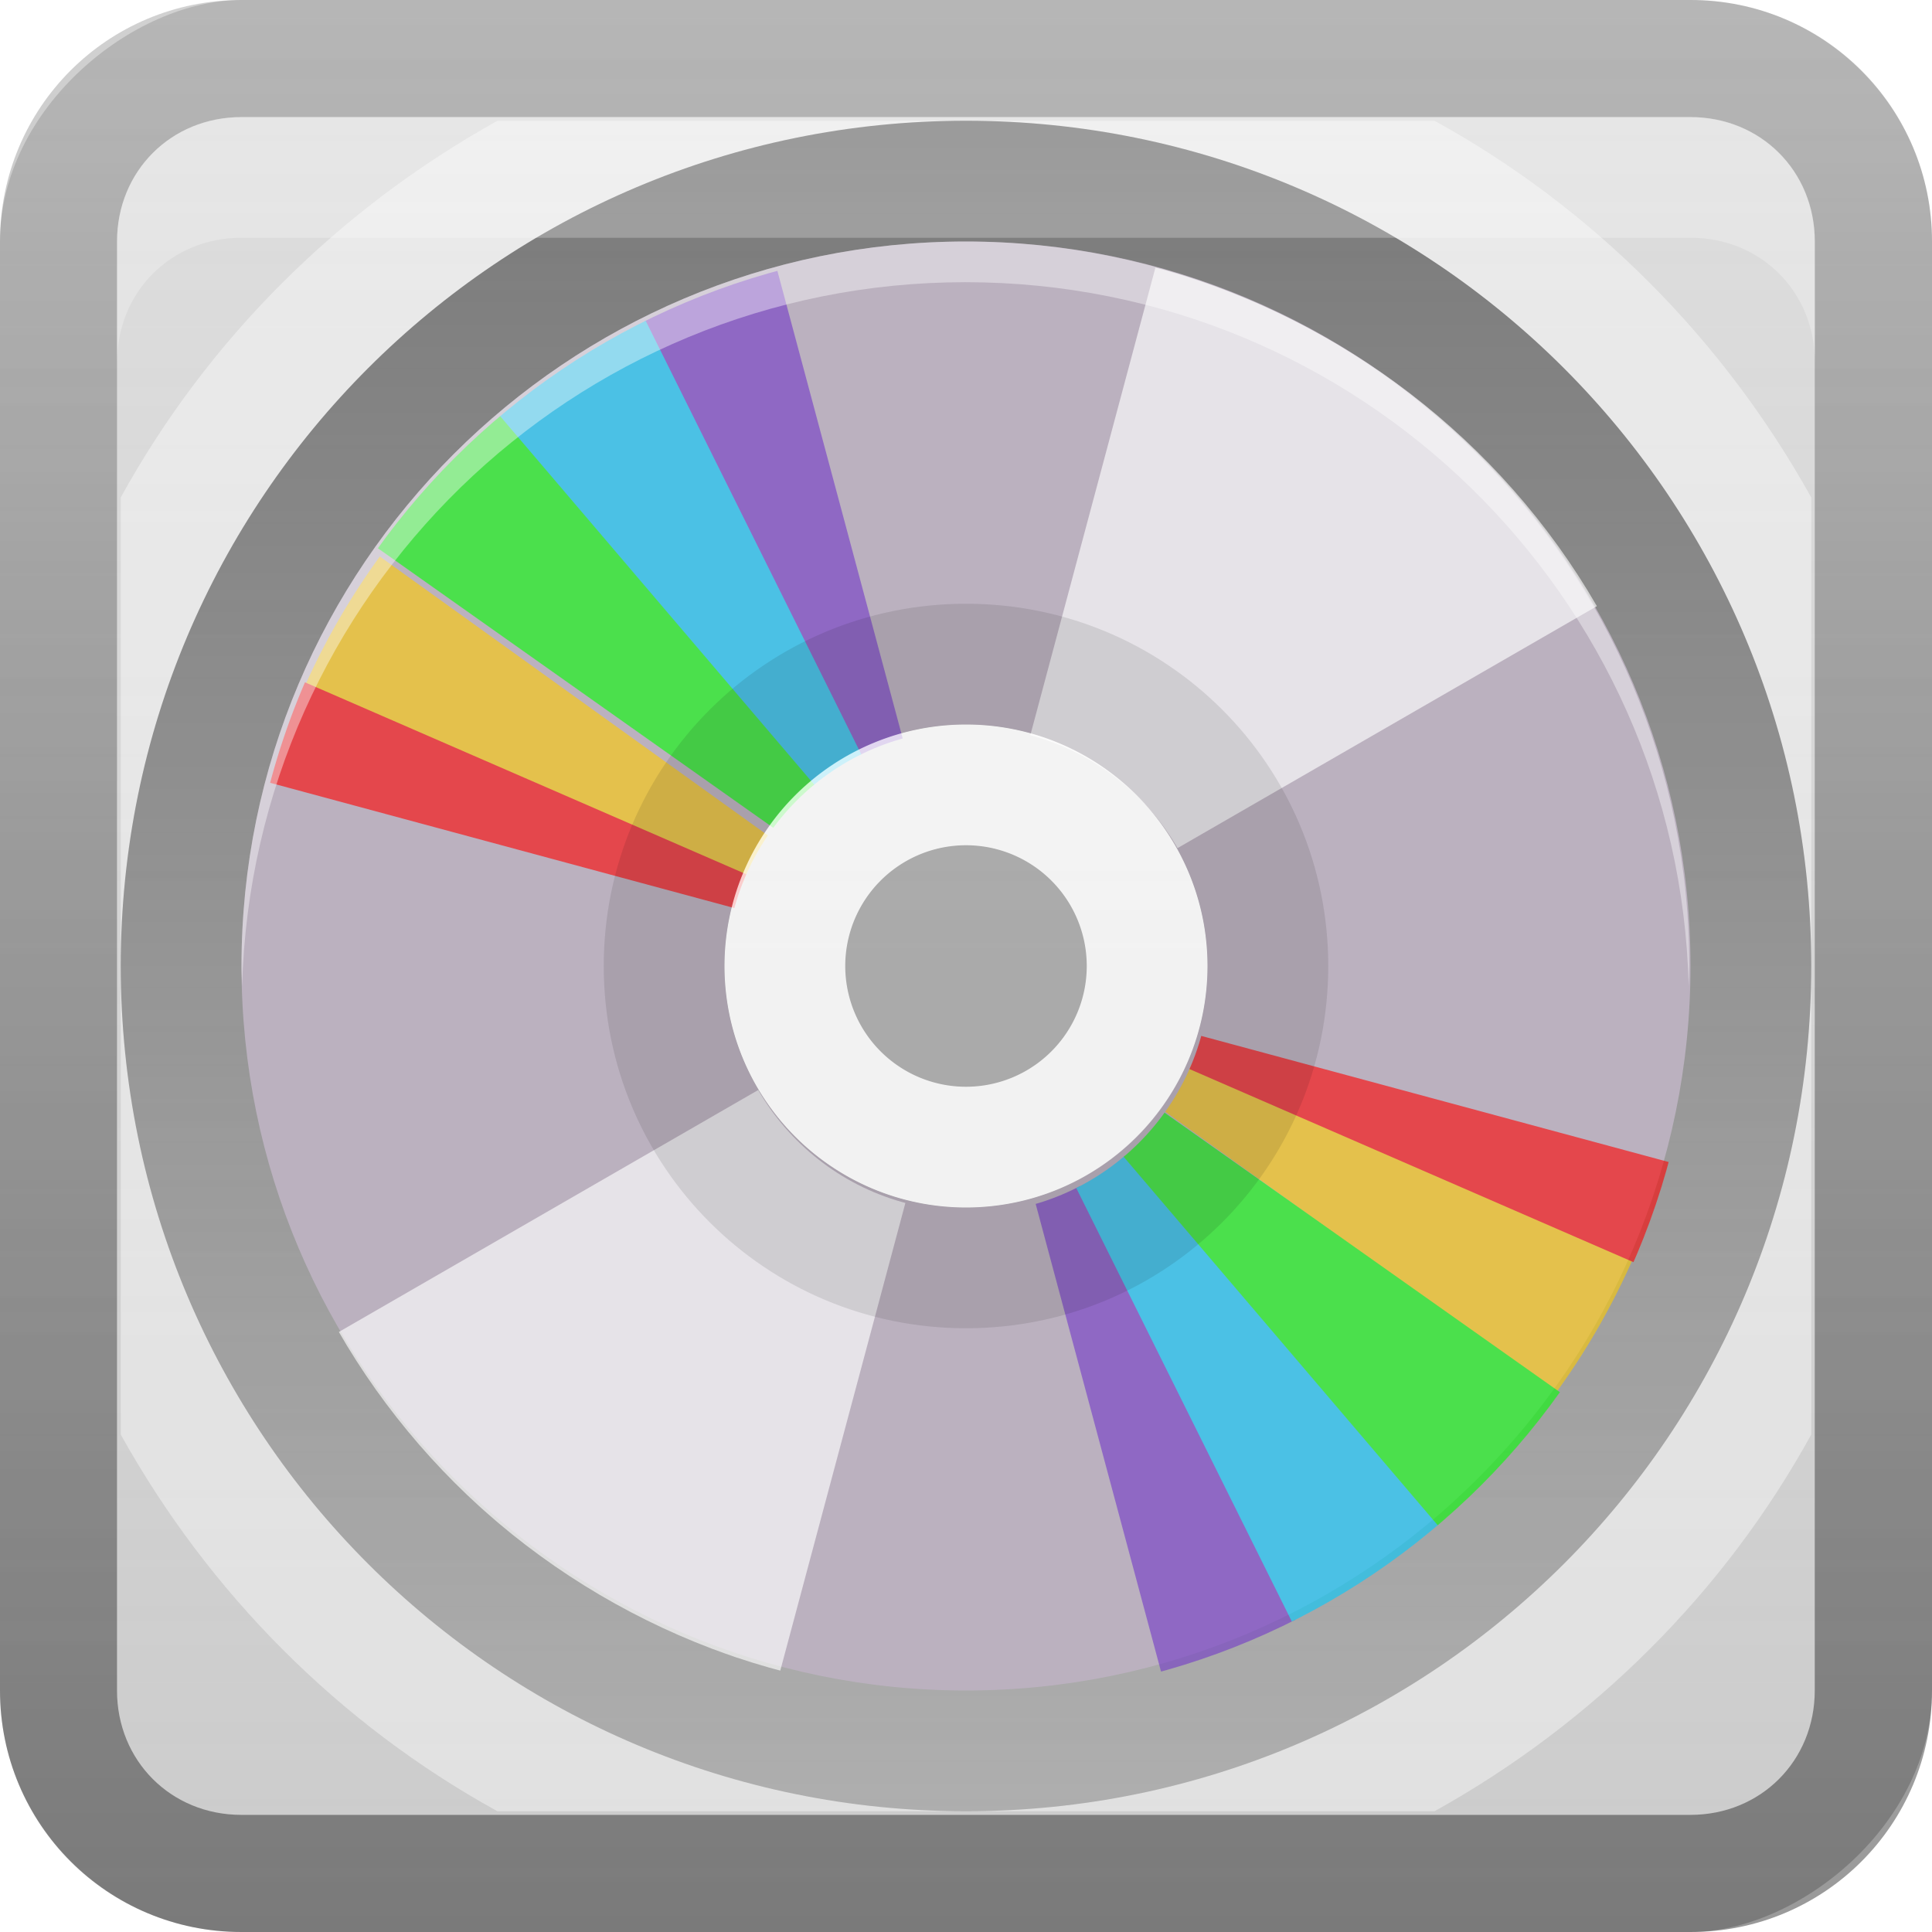 <?xml version="1.0" encoding="UTF-8"?>
<svg id="svg2" width="16" height="16" version="1.0" xmlns="http://www.w3.org/2000/svg" xmlns:cc="http://creativecommons.org/ns#" xmlns:dc="http://purl.org/dc/elements/1.1/" xmlns:rdf="http://www.w3.org/1999/02/22-rdf-syntax-ns#">
 <defs id="defs4">
  <linearGradient id="linearGradient3894" x1="1" x2="17" y1="9" y2="9" gradientTransform="translate(-17,-2)" gradientUnits="userSpaceOnUse">
   <stop id="stop4580-5" stop-color="#a0a0a0" stop-opacity=".541" offset="0"/>
   <stop id="stop4582-6" stop-color="#a0a0a0" stop-opacity=".345" offset="1"/>
  </linearGradient>
  <linearGradient id="linearGradient3905" x1="1" x2="22" y1="8" y2="8" gradientTransform="matrix(0,1,-1,0,16,0)" gradientUnits="userSpaceOnUse">
   <stop id="stop3901" offset="0"/>
   <stop id="stop3903" stop-opacity="0" offset="1"/>
  </linearGradient>
  <linearGradient id="linearGradient3946" x2="29" y1="8" y2="8" gradientTransform="matrix(0,-1,1,0,0,16)" gradientUnits="userSpaceOnUse">
   <stop id="stop3330-7" offset="0"/>
   <stop id="stop3333-7" stop-opacity="0" offset="1"/>
  </linearGradient>
  <clipPath id="clipPath4187-1">
   <path id="path4189-3" d="m48 102c-19.9 0-36 16.1-36 36s16.1 36 36 36 36-16.1 36-36-16.1-36-36-36zm0 24c6.63 0 12 5.37 12 12s-5.37 12-12 12-12-5.37-12-12 5.37-12 12-12z" fill="#bbb1bf"/>
  </clipPath>
  <filter id="filter4195-1" x="-.18" y="-.18" width="1.36" height="1.36" color-interpolation-filters="sRGB">
   <feGaussianBlur id="feGaussianBlur4197-9" stdDeviation="5.216"/>
  </filter>
  <clipPath id="clipPath4031-2">
   <path id="path4033-3" d="m48 32c-19.9 0-36 16.1-36 36s16.1 36 36 36 36-16.1 36-36-16.1-36-36-36zm0 24c6.63 0 12 5.37 12 12s-5.37 12-12 12-12-5.37-12-12 5.37-12 12-12z" fill="#bbb1bf"/>
  </clipPath>
  <filter id="filter4035-6" x="-.19" y="-.171" width="1.38" height="1.34" color-interpolation-filters="sRGB">
   <feGaussianBlur id="feGaussianBlur4037-7" stdDeviation="4.948"/>
  </filter>
 </defs>
 <g id="layer3">
  <rect id="rect3196" transform="rotate(-90)" x="-16" width="16" height="16" rx="2" ry="2" fill="url(#linearGradient3894)"/>
  <path id="path3652" d="m4.12 1c-1.31 0.728-2.4 1.81-3.12 3.12v3.88c0-3.87 3.13-7 7-7h-3.88zm3.88 0c3.87 0 7 3.13 7 7v-3.88c-0.728-1.31-1.81-2.4-3.12-3.12h-3.88zm7 7c0 3.87-3.13 7-7 7h3.88c1.31-0.728 2.4-1.81 3.12-3.12v-3.88zm-7 7c-3.87 0-7-3.13-7-7v3.88c0.728 1.31 1.81 2.4 3.12 3.12h3.88z" fill="#fff" opacity=".4"/>
  <path id="path3650" d="m15 8c0-3.87-3.13-7-7-7s-7 3.13-7 7 3.13 7 7 7 7-3.13 7-7zm-5 0c0 1.1-0.895 2-2 2-1.1 0-2-0.895-2-2 0-1.1 0.895-2 2-2 1.1 0 2 0.895 2 2z" fill="url(#linearGradient3905)" opacity=".45"/>
 </g>
 <g id="layer4">
  <path id="path3978" d="m8 2c-3.31 0-6 2.69-6 6s2.69 6 6 6 6-2.69 6-6-2.69-6-6-6zm0 4c1.1 0 2 0.895 2 2 0 1.1-0.895 2-2 2s-2-0.895-2-2c0-1.1 0.895-2 2-2z" fill="#bbb1bf"/>
  <path id="path4018" transform="matrix(.167 0 0 .167 8.3e-5 -3.33)" d="m57.3 33.2-9.31 34.8 31.2-18c-4.77-8.27-12.7-14.3-21.9-16.8zm-9.31 34.8-31.2 18c4.77 8.27 12.7 14.3 21.9 16.8l9.31-34.8z" clip-path="url(#clipPath4031-2)" fill="#fff" filter="url(#filter4035-6)" opacity=".8"/>
  <g id="g4175" transform="matrix(.167 0 0 .167 8.3e-5 -15)" clip-path="url(#clipPath4187-1)" filter="url(#filter4195-1)" opacity=".6">
   <path id="path4039" transform="matrix(1.51 .869 -.957 1.66 27.6 21.5)" d="m61 57.8a20.7 18.8 0 0 1-2.62 2.91l-14.6-13.3z" fill="#7137c8"/>
   <path id="path4041" transform="matrix(1.68 .45 -.495 1.85 -1.9 30.8)" d="m60.8 58a20.7 18.8 0 0 1-3.38 3.48l-13.7-14.1z" fill="#0cf"/>
   <path id="path4043" transform="matrix(1.74 0 -6.03e-8 1.91 -28 47.3)" d="m62.7 54.8a20.7 18.8 0 0 1-2.26 3.62l-16.8-11z" fill="#fc0"/>
   <path id="path4045" transform="matrix(1.68 -.45 .495 1.85 -48.8 70.1)" d="m61.6 56.8a20.7 18.8 0 0 1-1.7 2.28l-16.2-11.7z" fill="#f00"/>
   <path id="path4144" transform="matrix(1.68 .45 -.495 1.85 -1.9 30.8)" d="m63.1 53.9a20.7 18.8 0 0 1-2.37 4.17l-17.1-10.7z" fill="#0f0"/>
   <path id="path4155" transform="matrix(-1.51 -.869 .957 -1.66 68.4 254)" d="m61 57.8a20.7 18.8 0 0 1-2.62 2.91l-14.6-13.3z" fill="#7137c8"/>
   <path id="path4157" transform="matrix(-1.68 -.45 .495 -1.85 97.9 245)" d="m60.8 58a20.7 18.8 0 0 1-3.38 3.48l-13.7-14.1z" fill="#0cf"/>
   <path id="path4159" transform="matrix(-1.74 0 6.03e-8 -1.91 124 229)" d="m62.7 54.8a20.7 18.8 0 0 1-2.26 3.62l-16.8-11z" fill="#fc0"/>
   <path id="path4161" transform="matrix(-1.68 .45 -.495 -1.85 145 206)" d="m61.6 56.8a20.7 18.8 0 0 1-1.7 2.28l-16.2-11.7z" fill="#f00"/>
   <path id="path4163" transform="matrix(-1.68 -.45 .495 -1.85 97.9 245)" d="m63.1 53.9a20.7 18.8 0 0 1-2.37 4.17l-17.1-10.7z" fill="#0f0"/>
  </g>
  <path id="path4199" d="m8 2c-3.31 0-6 2.69-6 6 0 0.056 0.004 0.111 0.005 0.167 0.089-3.24 2.74-5.83 5.99-5.83 3.26 0 5.91 2.6 5.99 5.83 0.002-0.056 0.005-0.11 0.005-0.167 0-3.31-2.69-6-6-6z" fill="#fff" opacity=".4"/>
  <path id="path4063" d="m8 5c-1.66 0-3 1.34-3 3s1.34 3 3 3 3-1.34 3-3-1.34-3-3-3zm0 1c1.1 0 2 0.895 2 2s-0.895 2-2 2c-1.1 0-2-0.895-2-2s0.895-2 2-2z" color="#000000" opacity=".1"/>
  <path id="path4080" transform="matrix(2,0,0,2,-8,-8)" d="m9 8a1 1 0 1 1-2 0 1 1 0 1 1 2 0z" color="#000000" fill="#fff" opacity=".7"/>
  <path id="path4078" d="m9 8a1 1 0 1 1-2 0 1 1 0 1 1 2 0z" color="#000000" opacity=".3"/>
 </g>
 <g id="layer1">
  <path id="rect2835" d="m0 14c0 1.11 0.892 2 2 2h12c1.11 0 2-0.892 2-2v-12c0-1.11-0.892-2-2-2h-12c-1.11 0-2 0.892-2 2v12zm0.969 0v-12c0-0.583 0.448-1.03 1.03-1.03h12c0.583 0 1.03 0.448 1.03 1.03v12c0 0.583-0.448 1.03-1.03 1.03h-12c-0.583 0-1.03-0.448-1.03-1.03z" fill="url(#linearGradient3946)" opacity=".4"/>
  <path id="path2843" d="m2 0.969c-0.583 0-1.03 0.448-1.03 1.03v1c0-0.583 0.448-1.03 1.03-1.03h12c0.583 0 1.03 0.448 1.03 1.03v-1c0-0.583-0.448-1.03-1.03-1.03h-12z" fill="#fff" opacity=".25"/>
 </g>
</svg>

